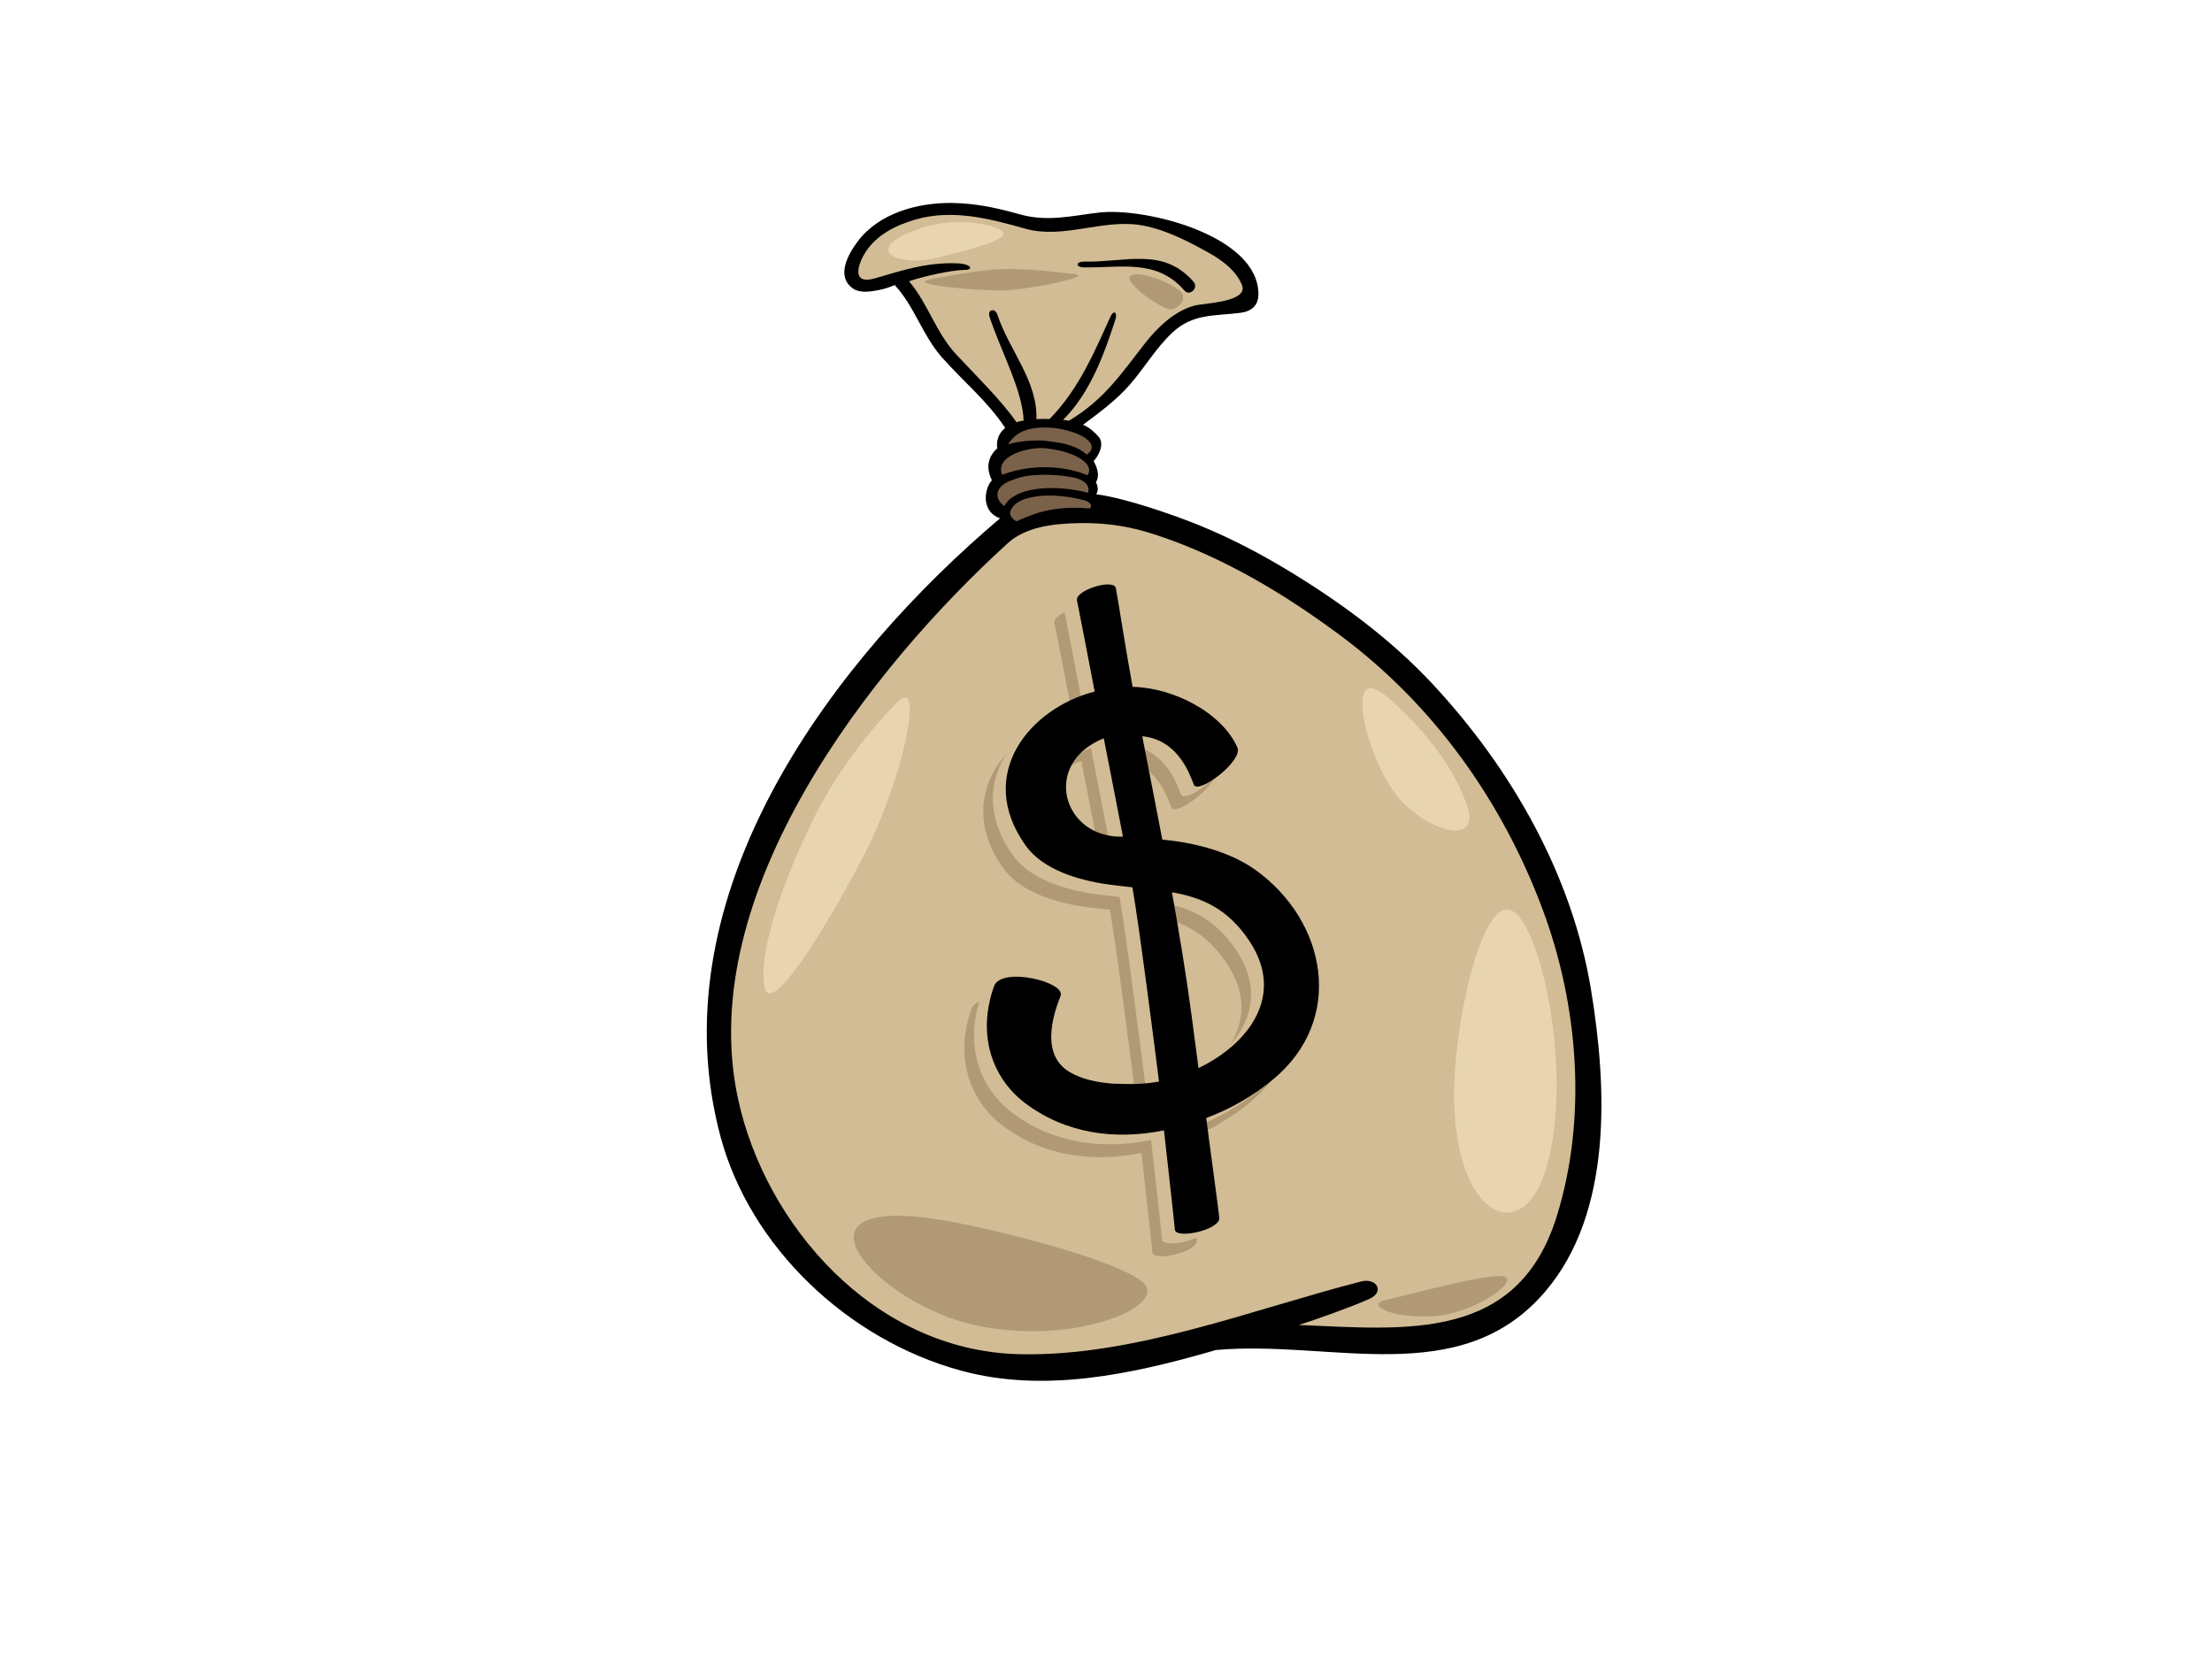 <?xml version="1.0" encoding="utf-8"?>
<!-- Generator: Adobe Illustrator 17.0.0, SVG Export Plug-In . SVG Version: 6.00 Build 0)  -->
<!DOCTYPE svg PUBLIC "-//W3C//DTD SVG 1.1//EN" "http://www.w3.org/Graphics/SVG/1.1/DTD/svg11.dtd">
<svg version="1.1" id="Layer_1" xmlns="http://www.w3.org/2000/svg" xmlns:xlink="http://www.w3.org/1999/xlink" x="0px" y="0px"
	 width="800px" height="600px" viewBox="0 0 800 600" enable-background="new 0 0 800 600" xml:space="preserve">
<g>
	<path fill-rule="evenodd" clip-rule="evenodd" d="M575.429,358.027c-6.744-41.133-28.454-79.639-57.302-110.627
		c-15.452-16.595-34.187-30.272-53.875-42.041c-10.953-6.544-22.446-12.342-34.445-16.924c-11.309-4.324-25.614-8.764-33.322-9.666
		c1.174-2.011,0.094-3.851-0.117-4.408c1.436-2.32,0.491-5.208-0.835-7.593c2.348-2.637,3.814-6.523,1.805-8.79
		c-1.52-1.717-3.23-3.367-5.641-4.35c6.101-4.577,12.109-8.948,17.089-14.708c5.296-6.12,9.203-12.977,15.2-18.618
		c7.444-7.004,15.332-5.961,24.551-7.156c4.305-0.561,6.581-2.78,6.581-6.805c0-21.195-40.919-31.393-57.63-29.464
		c-10.082,1.165-18.589,3.449-28.663,0.635c-8.338-2.33-15.678-3.965-24.407-4.103c-12.583-0.199-26.554,3.732-34.15,13.815
		c-3.417,4.534-7.953,12.461-2.038,16.931c2.697,2.046,6.574,1.312,9.657,0.74c1.973-0.368,3.883-1.065,5.78-1.812
		c0.076,0.104,0.105,0.216,0.193,0.318c7.001,7.704,9.809,17.922,16.746,25.774c7.555,8.554,16.506,15.892,22.806,25.395
		c0.052,0.073,0.121,0.104,0.175,0.17c-1.892,1.48-3.088,3.578-3.019,6.589c0.012,0.277,0.093,0.508,0.175,0.733
		c-3.113,2.774-4.462,6.738-2.02,11.57c0.005,0.017,0.022,0.026,0.033,0.043c-0.28,0.353-0.601,0.672-0.821,1.069
		c-2.577,4.59-1.833,10.846,3.76,12.714c0,0.029-2.05,1.716-4.988,4.283c-61.955,54.185-118.377,136.092-96.154,219.212
		c10.632,39.773,45.746,73.533,87.092,84.78c29.865,8.121,61.548,1.411,92.078-7.47c41.368-3.827,88.233,14.711,118.904-20.887
		C583.569,438.43,581.081,392.468,575.429,358.027z"/>
	<path fill-rule="evenodd" clip-rule="evenodd" fill="#7A624A" d="M393.058,164.426c-4.473-3.874-9.95-4.383-15.139-5.013
		c-3.281-0.4-10.255,0.181-13.354,1.319c2.089-3.243,5.22-6.264,14.088-6.104C387.524,154.787,399.424,159.83,393.058,164.426z"/>
	<path fill-rule="evenodd" clip-rule="evenodd" fill="#7A624A" d="M393.993,183.902c-13.137-1.247-20.845,2.125-26.344,4.647
		c-0.042,0.006-3.16-1.663-2.132-3.882c1.028-2.222,3.015-4.304,9.833-5.206c6.826-0.898,14.603,0.835,16.955,1.528
		C394.652,181.683,395.166,183.285,393.993,183.902z"/>
	<path fill-rule="evenodd" clip-rule="evenodd" fill="#D1BC95" d="M346.056,128.444c-7.656-8.142-10.219-18.336-17.279-26.713
		c4.415-1.608,15.416-4.116,20.302-4.131c3.026-0.008,2.278-2.148-2.79-2.358c-10.749-0.442-19.536,2.385-29.651,5.371
		c-9.177,2.712-6.172-5.396-3.631-9.4c3.946-6.217,10.982-9.78,18.066-11.818c13.55-3.892,26.934-0.278,39.914,3.348
		c13.242,3.705,27.215-3.276,40.742-1.436c8.817,1.197,17.862,5.885,25.399,10.093c4.951,2.767,9.956,6.467,12.046,11.704
		c2.447,6.16-13.797,6.551-17.037,7.389c-7.433,1.929-13.645,8.083-18.06,13.706c-8.273,10.54-14.584,20.299-27.466,27.954
		c-0.729-0.137-1.447-0.246-2.132-0.325c9.858-9.701,14.944-24.05,18.901-36.192c0.889-2.704-0.612-3.673-1.805-1.052
		c-5.539,12.178-11.326,26.167-21.976,36.952c-1.519-0.041-3.113-0.044-4.772,0.04c0.492-13.799-9.86-24.925-14.064-37.672
		c-0.9-2.724-3.773-2.015-2.869,0.727c4.088,12.372,12.024,26.745,12.309,37.521c-0.945,0.046-2.008,0.326-2.574,0.567
		C362.585,145.331,353.43,136.285,346.056,128.444z"/>
	<path fill-rule="evenodd" clip-rule="evenodd" fill="#7A624A" d="M378.065,162.117c11.671,1.253,17.983,6.108,15.191,9.786
		c-4.413-2.021-16.878-5.346-30.822-0.211C359.653,164.58,372.542,161.527,378.065,162.117z"/>
	<path fill-rule="evenodd" clip-rule="evenodd" fill="#7A624A" d="M362.07,175.923c1.549-1.717,5.221-2.771,7.412-3.398
		c3.118-0.891,11.373-1.32,18.567,0.139c7.187,1.456,5.436,5.538,5.429,5.55c-8.652-2.333-22.187-2.893-28.301,2.352
		c-0.8,0.689-1.448,1.562-1.996,2.503C360.605,181.008,359.784,178.405,362.07,175.923z"/>
	<path fill-rule="evenodd" clip-rule="evenodd" fill="#D1BC95" d="M562.999,439.97c-14.154,45.37-54.349,40.9-93.34,39.207
		c7.023-2.128,19.805-6.813,25.672-9.45c5.466-2.455,2.698-7.742-3.153-6.243c-39.324,10.081-82.399,27.355-123.823,26.271
		c-52.58-1.376-91.771-47.067-101.487-92.575c-15.835-74.171,47.897-155.488,97.574-200.705c6.352-5.781,15.974-7.123,25.743-7.283
		c13.341-0.226,22.368,2.341,29.913,4.933c23.355,8.014,44.73,20.927,64.244,35.378c34.316,25.402,58.91,60.35,73.406,98.943
		C570.869,363.367,574.139,404.255,562.999,439.97z"/>
	<path fill-rule="evenodd" clip-rule="evenodd" fill="#B29975" d="M445.767,322.67c-9.242-6.586-22.404-9.896-33.551-10.858
		c-2.189-11.599-5.019-25.807-7.249-37.398c13.041,1.277,17.198,13.818,18.661,17.537c1.464,3.719,17.936-8.609,15.74-13.497
		c-5.736-12.757-23.282-21.603-37.883-21.899c-2.302-12.307-5.343-31.994-6.049-35.657c-0.701-3.659-14.865,0.694-14.077,4.417
		c0.433,2.026,4.197,21.279,6.405,32.945c-23.309,5.933-43.399,29.878-24.967,55.684c6.311,8.834,19.211,12.544,29.468,14.014
		c3.142,0.448,6.184,0.781,9.14,1.09c2.304,12.764,8.323,59.748,9.622,70.263c-5.757,1.077-10.943,0.947-16.851,0.747
		c-5.43-0.458-10.815-1.47-15.445-4.185c-11.759-6.875-4.716-23.771-3.293-27.582c1.875-5.013-21.509-10.755-24.097-3.419
		c-6.622,18.779,0.422,34.018,11.13,42.133c14.655,11.101,32.48,13.57,50.353,9.952c0.701,6.187,3.908,34.853,3.936,35.818
		c0.115,3.721,16.31,0.212,16.08-4.144c-0.081-1.6-4.157-31.188-4.724-36.139c9.164-3.441,17.085-8.136,24.091-13.909
		C478.484,376.947,471.746,341.163,445.767,322.67z M391.051,275.152c2.312,11.854,4.66,23.703,6.931,35.567
		C376.407,311.507,368.203,284.404,391.051,275.152z M425.313,394.446c-0.822-6.349-1.663-12.692-2.51-19.032
		c-1.99-14.918-4.45-29.759-7.093-44.574c10.861,1.924,20.202,5.848,28.074,17.733C456.737,368.125,443.55,385.622,425.313,394.446z
		"/>
	<path fill-rule="evenodd" clip-rule="evenodd" fill="#D1BC95" d="M449.258,318.015c-9.242-6.586-22.404-9.894-33.55-10.858
		c-2.189-11.599-5.021-25.806-7.251-37.398c13.042,1.277,17.199,13.818,18.661,17.537c1.464,3.72,17.936-8.609,15.74-13.497
		c-5.734-12.757-23.28-21.603-37.883-21.899c-2.301-12.307-5.342-31.994-6.048-35.657c-0.701-3.659-14.865,0.694-14.078,4.417
		c0.433,2.026,4.197,21.279,6.405,32.945c-23.309,5.933-43.4,29.878-24.967,55.684c6.311,8.834,19.211,12.542,29.468,14.012
		c3.142,0.448,6.184,0.783,9.139,1.091c2.306,12.762,8.325,59.746,9.622,70.262c-5.756,1.077-10.942,0.948-16.85,0.747
		c-5.431-0.458-10.815-1.47-15.445-4.183c-11.759-6.877-4.716-23.771-3.293-27.582c1.875-5.015-21.509-10.757-24.097-3.419
		c-6.621,18.779,0.422,34.018,11.13,42.131c14.655,11.102,32.48,13.572,50.353,9.953c0.701,6.187,3.906,34.853,3.934,35.817
		c0.117,3.723,16.31,0.213,16.08-4.144c-0.079-1.599-4.157-31.186-4.722-36.137c9.162-3.442,17.085-8.136,24.09-13.909
		C481.975,372.292,475.236,336.509,449.258,318.015z M394.542,270.498c2.312,11.853,4.66,23.702,6.931,35.568
		C379.899,306.853,371.695,279.75,394.542,270.498z M428.805,389.791c-0.822-6.349-1.664-12.692-2.51-19.03
		c-1.991-14.918-4.451-29.759-7.095-44.574c10.861,1.923,20.202,5.846,28.074,17.732C460.23,363.47,447.041,380.967,428.805,389.791
		z"/>
	<path fill-rule="evenodd" clip-rule="evenodd" d="M431.682,101.927c-11.018-12.641-24.342-7.03-39.598-7.31
		c-3.032-0.056-3.178,2.026-0.149,2.081c13.716,0.247,26.354-3.188,36.424,8.367C430.285,107.279,433.592,104.119,431.682,101.927z"
		/>
	<path fill-rule="evenodd" clip-rule="evenodd" d="M453.913,314.524c-9.242-6.586-22.404-9.894-33.55-10.858
		c-2.189-11.599-5.021-25.806-7.251-37.398c13.042,1.277,17.199,13.817,18.661,17.537c1.464,3.72,17.936-8.609,15.74-13.497
		c-5.734-12.757-23.28-21.603-37.883-21.899c-2.301-12.307-5.342-31.994-6.049-35.657c-0.701-3.659-14.865,0.694-14.078,4.417
		c0.433,2.026,4.197,21.279,6.405,32.945c-23.309,5.933-43.4,29.878-24.967,55.684c6.311,8.834,19.211,12.542,29.468,14.012
		c3.142,0.448,6.184,0.783,9.139,1.091c2.306,12.762,8.325,59.746,9.622,70.262c-5.756,1.077-10.942,0.948-16.85,0.747
		c-5.431-0.458-10.815-1.47-15.445-4.183c-11.759-6.877-4.716-23.771-3.293-27.582c1.875-5.015-21.509-10.757-24.097-3.419
		c-6.621,18.779,0.422,34.018,11.13,42.131c14.655,11.102,32.48,13.572,50.353,9.953c0.701,6.187,3.906,34.853,3.934,35.817
		c0.117,3.723,16.31,0.213,16.08-4.144c-0.079-1.599-4.157-31.186-4.722-36.137c9.162-3.442,17.085-8.136,24.09-13.909
		C486.63,368.801,479.892,333.019,453.913,314.524z M399.197,267.008c2.312,11.854,4.66,23.702,6.931,35.568
		C384.554,303.363,376.35,276.26,399.197,267.008z M433.46,386.301c-0.822-6.349-1.664-12.692-2.51-19.03
		c-1.991-14.918-4.451-29.759-7.095-44.574c10.861,1.923,20.202,5.846,28.074,17.732C464.885,359.98,451.696,377.476,433.46,386.301
		z"/>
	<path fill-rule="evenodd" clip-rule="evenodd" fill="#E8D5B0" d="M526.499,383.483c2.476-26.86,11.777-62.256,21.873-53.003
		c10.096,9.256,20.191,59.732,10.936,91.703C550.054,454.154,521.456,438.171,526.499,383.483z"/>
	<path fill-rule="evenodd" clip-rule="evenodd" fill="#E8D5B0" d="M502.942,253.077c11.501,10.408,22.712,23.56,27.761,38.704
		c5.05,15.142-16.827,8.41-26.922-5.892C493.684,271.586,485.272,237.091,502.942,253.077z"/>
	<path fill-rule="evenodd" clip-rule="evenodd" fill="#E8D5B0" d="M331.312,83.132c7.474-2.802,18.51-4.208,28.603-0.84
		c10.096,3.365-7.566,7.569-21.031,10.935C325.42,96.593,311.122,90.701,331.312,83.132z"/>
	<path fill-rule="evenodd" clip-rule="evenodd" fill="#E8D5B0" d="M295.135,294.303c7.24-14.475,19.349-30.284,29.446-40.382
		c10.096-10.098,1.681,28.602-11.777,54.684c-13.459,26.081-33.656,58.896-36.179,48.798
		C274.104,347.305,280.83,322.907,295.135,294.303z"/>
	<path fill-rule="evenodd" clip-rule="evenodd" fill="#B29975" d="M342.25,441.532c17.422,3.059,59.738,13.462,70.673,21.876
		c10.934,8.414-23.565,23.553-59.738,15.985C317.012,471.821,279.989,430.593,342.25,441.532z"/>
	<path fill-rule="evenodd" clip-rule="evenodd" fill="#B29975" d="M501.257,470.142c7.796-1.736,37.866-10.097,42.911-8.415
		c5.046,1.681-10.936,13.459-26.081,14.302C502.942,476.871,493.684,471.824,501.257,470.142z"/>
	<path fill-rule="evenodd" clip-rule="evenodd" fill="#B29975" d="M338.097,100.677c2.307-0.359,14.872-2.972,23.619-3.322
		c8.747-0.35,19.069,0.872,26.763,1.748c7.697,0.877-16.966,5.772-25.888,5.947C353.669,105.226,324.628,102.777,338.097,100.677z"
		/>
	<path fill-rule="evenodd" clip-rule="evenodd" fill="#B29975" d="M412.624,99.279c4.713,0.459,12.415,4.023,14.515,6.297
		c2.103,2.275-0.35,5.947-3.671,6.298C420.145,112.224,400.03,98.052,412.624,99.279z"/>
</g>
</svg>
